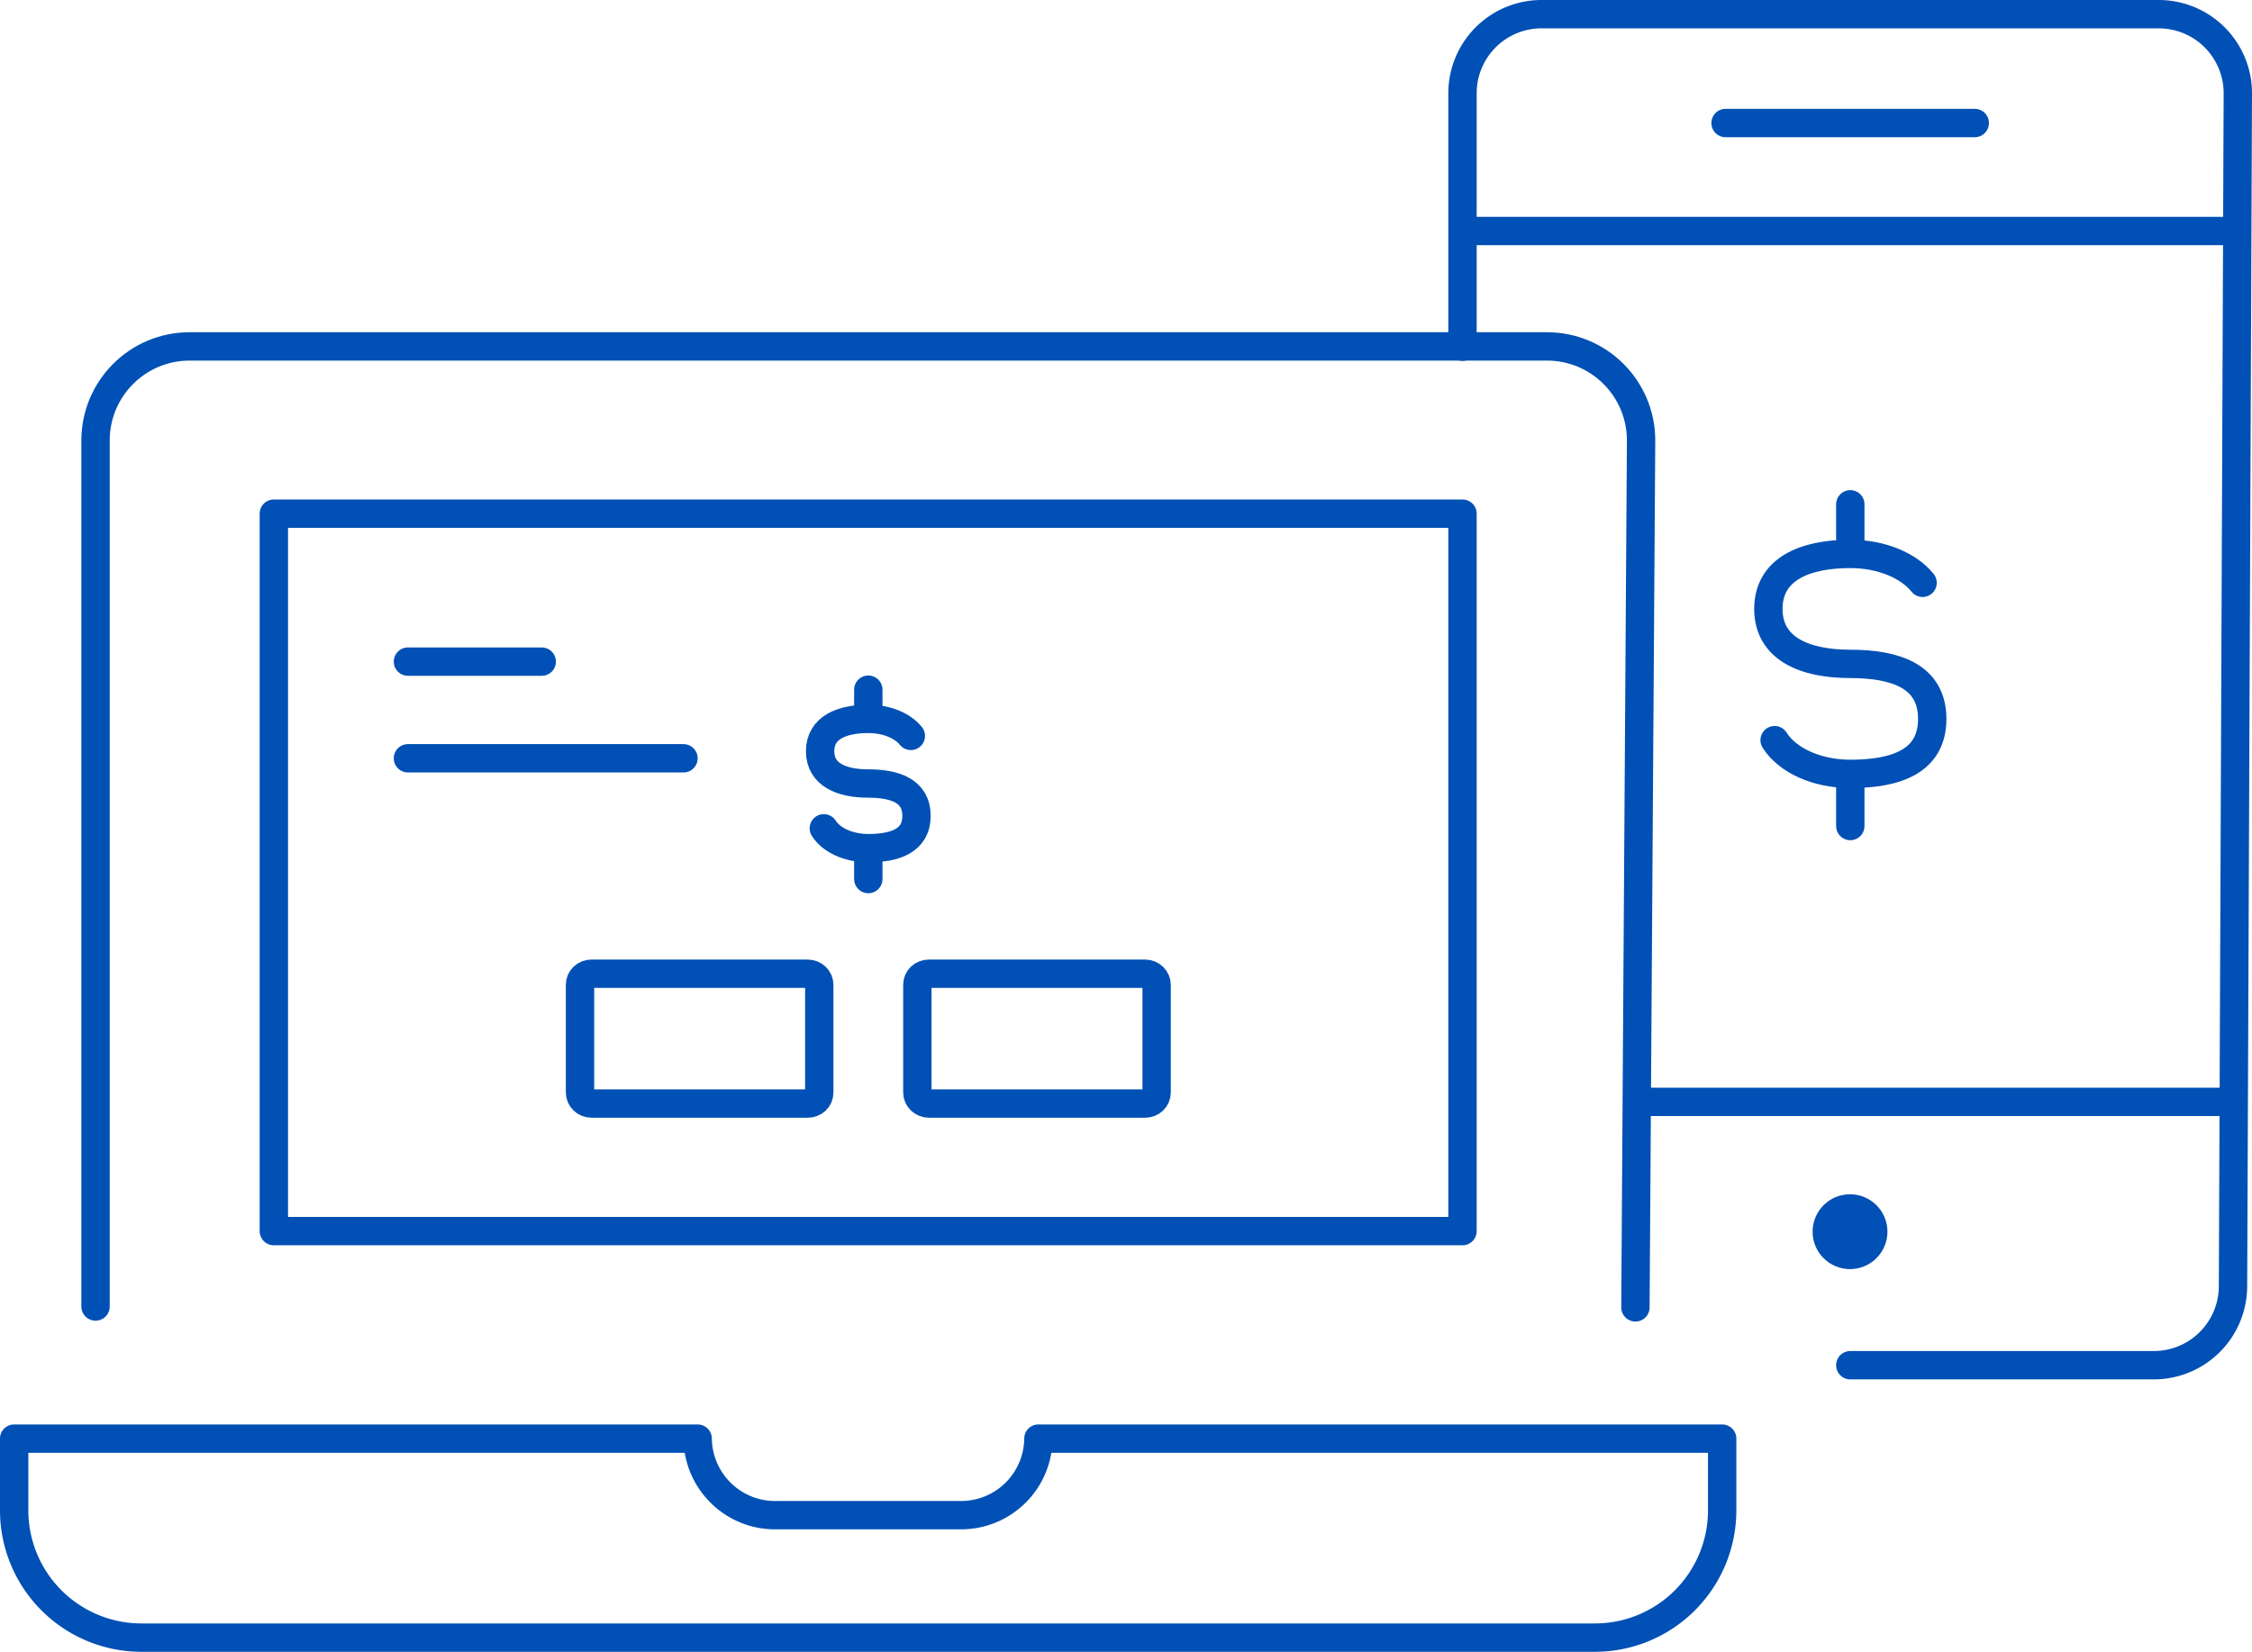 <svg id="Layer_2" xmlns="http://www.w3.org/2000/svg" viewBox="0 0 79.44 58.27"><defs><style>.cls-1{stroke-linecap:round}.cls-1,.cls-2{fill:none;stroke:#0050b5;stroke-linejoin:round}.cls-3{fill:#0050b5}</style></defs><g id="Layer_1-2"><path class="cls-1" d="M51.59 12.23V3.29A2.79 2.79 0 0 1 54.38.5h21.77a2.79 2.79 0 0 1 2.79 2.79l-.17 42.1a2.793 2.793 0 0 1-2.79 2.77H65.27M69.66 4.34h-8.79M78.85 8.15H51.59"/><circle class="cls-3" cx="65.26" cy="43.45" r="1.32"/><path class="cls-1" d="M78.31 38.87H57.89M62.6 26.11c.44.7 1.47 1.19 2.67 1.19 1.6 0 2.89-.43 2.89-1.94s-1.3-1.94-2.89-1.94c-1.6 0-2.89-.53-2.89-1.94s1.29-1.94 2.89-1.94c1.1 0 2.06.41 2.55 1.02M65.27 19.53v-1.74M65.27 29.14V27.4M28.49 38.93h-7.62c-.23 0-.41-.18-.41-.39v-3.8c0-.22.18-.39.41-.39h7.62c.23 0 .41.18.41.39v3.8c0 .22-.18.39-.41.39zM40.39 38.93h-7.62c-.23 0-.41-.18-.41-.39v-3.8c0-.22.18-.39.41-.39h7.62c.23 0 .41.18.41.39v3.8c0 .22-.18.39-.41.39zM14.39 23.34h4.72M14.39 26.75h9.72M29.06 29.22c.26.41.86.7 1.57.7.94 0 1.7-.26 1.7-1.14s-.76-1.14-1.7-1.14-1.7-.31-1.7-1.14.76-1.14 1.7-1.14c.65 0 1.21.24 1.5.6M30.63 25.35v-1.02M30.63 31.01v-1.03"/><path class="cls-1" d="M3.37 46.09V15.54c0-1.83 1.48-3.32 3.32-3.32h47.88c1.83 0 3.32 1.48 3.32 3.32l-.2 30.58"/><path class="cls-1" d="M9.66 18.12h41.93v25.31H9.66z"/><path class="cls-2" d="M36.63 50.75a2.727 2.727 0 0 1-2.73 2.7h-6.56c-1.5 0-2.71-1.21-2.73-2.7H.5v2.53a4.49 4.49 0 0 0 4.49 4.49h51.27a4.49 4.49 0 0 0 4.49-4.49v-2.53H36.63z"/></g></svg>